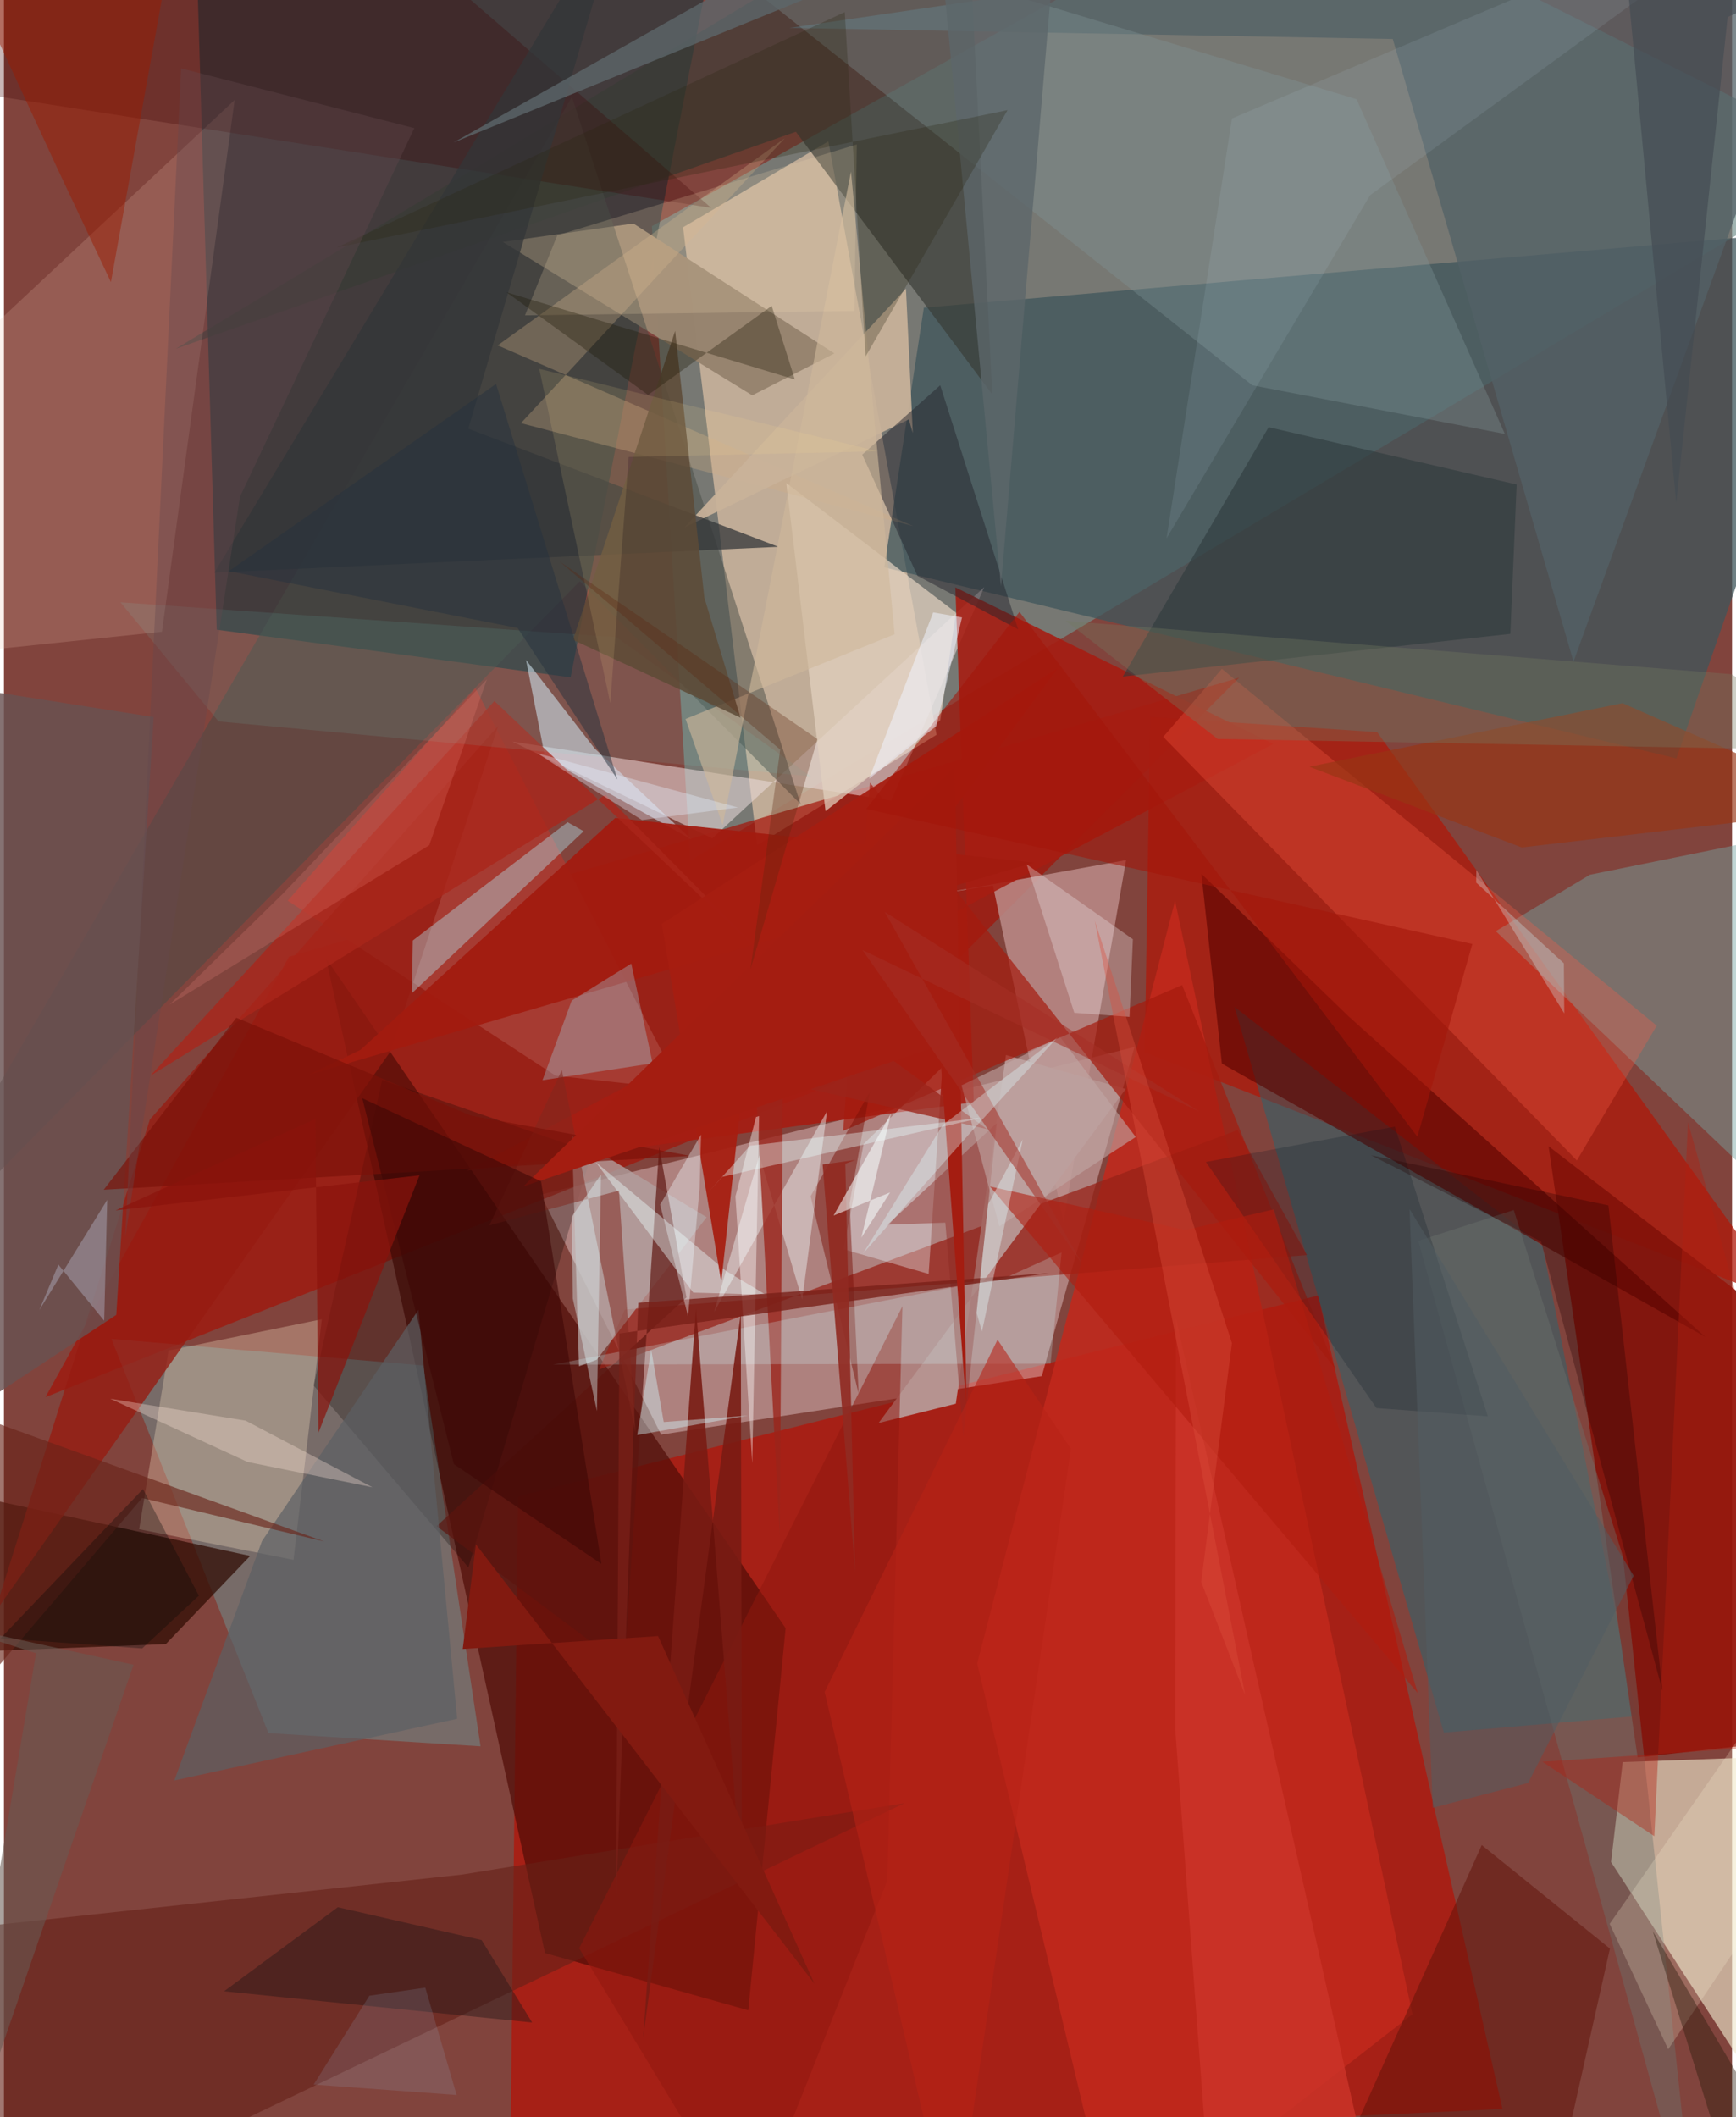 <svg xmlns="http://www.w3.org/2000/svg" width="228" height="278" viewBox="0 0 836 1024"><path fill="#81443d" d="M0 0h836v1024H0z"/><path fill="#74908c" fill-opacity=".678" d="M332.012 416.242L313.449 109.39 619.614-62 898 77.98z"/><path fill="#b41307" fill-opacity=".714" d="M248.71 723.773l387.108-97.201 89.088 393.443-479.943 22.753z"/><path fill="#edd9db" fill-opacity=".412" d="M259.628 577.821l58.295 116.06 184.155-28.307 44.85-159.17z"/><path fill="#cfb79f" fill-opacity=".831" d="M451.168 355.39l-86.815 53.433-35.805-298.884 70.29-41.556z"/><path fill="#20373b" fill-opacity=".643" d="M92.721-37.201l10.213 341.768L274.13 327.6l66.622-339.71z"/><path fill="#3f565b" fill-opacity=".749" d="M445.017 148.815l-19.16 125.588L809.08 366.82 898 109.887z"/><path fill="#a41206" fill-opacity=".69" d="M597.564 327.757l-196.172 196.39L20.08 675.734l117.81-212.978z"/><path fill="#500c07" fill-opacity=".702" d="M261.734 944.633l98.35 27.666L378.157 787.5 155.784 463.462z"/><path fill="#af190a" fill-opacity=".749" d="M862.774 630.192L664.332 354.107l-109.834-7.34-2.61 162.175z"/><path fill="#ede7cb" fill-opacity=".624" d="M777.464 900.598L898 1086V848.177l-114.9 4.096z"/><path fill="#007388" fill-opacity=".357" d="M789.714 830.028L744.33 602.704 595.344 487.056l101.231 350.922z"/><path fill="#5bdae3" fill-opacity=".263" d="M230.554 844.62l-27.72-184.173-150.85-12.87 75.968 190.656z"/><path fill="#821209" fill-opacity=".91" d="M862.377 643l-115.141-88.611 43.079 295.62L898 838.105z"/><path fill="#c2291c" fill-opacity=".867" d="M566.54 435.713l-95.715 368.85L538.033 1086l143.352-111.812z"/><path fill="#383b36" fill-opacity=".663" d="M478.124 190.756L465.377-62 83.143 168.683 383.11 63.738z"/><path fill="#e9d9da" fill-opacity=".561" d="M429.175 387.177l45.047-103.208-131.527 121.51-96.816-46.815z"/><path fill="#bc8d8a" fill-opacity=".831" d="M478.445 428.27l34.088 162.642 30.32-174.917-88.897 16.093z"/><path fill="#a61d11" fill-opacity=".89" d="M614.046 359.826l-153.794-75.722 8.925 248.952-245.189 33.141z"/><path fill="#2f0b02" fill-opacity=".725" d="M-62 713.258v87.454l140.3-5.502 40.804-42.668z"/><path fill="#972218" fill-opacity=".741" d="M630.364 607.028l-330.038 26.366-12.415 28.96 308.9-115.785z"/><path fill="#97846f" fill-opacity=".996" d="M304.508 108.113l-63.189 8.925L362.01 191.22l39.721-20.277z"/><path fill="#74a4a1" fill-opacity=".447" d="M898 618.373L721.687 450.375l45.576-27.315L898 396.578z"/><path fill="#a63c33" fill-opacity=".996" d="M327.668 526.925l-99.536-194.081-90.885 102.804L266.82 520.24z"/><path fill="#ead2b4" fill-opacity=".349" d="M153.77 638.073l-74.13 15.13-14.243 86.452 74.682 14.783z"/><path fill="#474c45" fill-opacity=".494" d="M274.761 46.868l110.655 342.087-106.831-107.833L-62 627.491z"/><path fill="#eec0ab" fill-opacity=".2" d="M76.439 305.569l35.176-257.2L-62 210.898v109.137z"/><path fill="#536167" fill-opacity=".753" d="M759.299 320.017L898-62 379.952 13.502l291.91 5.358z"/><path fill="#662217" fill-opacity=".612" d="M-10.912 1086L-62 937.303l283.755-30.661L435.709 872.1z"/><path fill="#d2d8e5" fill-opacity=".616" d="M285.646 361.884l46.807 44.023-70.661-39.491-9.237-47.223z"/><path fill="#590400" fill-opacity=".616" d="M589.194 514.422L823.09 646.647l-172.557-155.05-71.24-68.955z"/><path fill="#060000" fill-opacity=".255" d="M284.418 557.471L182.97 522.366 149.83 670.11l74.847 88.02z"/><path fill="#961b11" fill-opacity=".784" d="M239.105 351.093L186.983 508.53-4.694 780.322l75.287-238.877z"/><path fill="#b3f5ff" fill-opacity=".369" d="M272.675 397.68l7.764 4.356-83.091 78.359.428-25.505z"/><path fill="#839699" fill-opacity=".333" d="M654.377 47.998l71.72 161.895-122.169-23.537L290.581-62z"/><path fill="#b1a09f" fill-opacity=".788" d="M274.785 549.42l3.392 111.383 8.573-3.136 53.202-68.932z"/><path fill="#ecfaff" fill-opacity=".353" d="M447.34 616.156l-41.151-11.936 9.69-50.907 38.107-37.244z"/><path fill="#b69390" d="M542.661 526.712l-57.908-16.44-24.282 168.657-37.374 9.343z"/><path fill="#ff5c47" fill-opacity=".294" d="M589.184 323.487l210.38 172.595-38.629 65.202-200.094-204.88z"/><path fill="#e2d2c0" fill-opacity=".725" d="M397.46 392.321l-18.978-158.69 82.058 62.637-7.587 52.15z"/><path fill="#5f1309" fill-opacity=".514" d="M776.92 942.467l-62.005-50.075-61.02 136.12L744.76 1086z"/><path fill="#2d3a3b" fill-opacity=".58" d="M731.792 234.328l-3.042 72.253-187.494 20.646 70.557-120.603z"/><path fill="#a51a0e" fill-opacity=".698" d="M405.96 546.948l13.012-168.381 225.104 283.427-74.112-185.56z"/><path fill="#d1ad85" fill-opacity=".318" d="M250.115 204.67l127.65-137.814-138.91 100.201 201.067 87.422z"/><path fill="#791007" fill-opacity=".475" d="M418.9 528.075l-9.81 53.97 4.372 92.018-23.23-95.508z"/><path fill="#695252" fill-opacity=".812" d="M-29.683 691.338l14.42-358.28 87.686 13.758-18.076 289.139z"/><path fill="#3d0000" fill-opacity=".282" d="M-62 37.396l404.18 63.163L154.12-62H6.516z"/><path fill="#5d140e" fill-opacity=".671" d="M209.264 738.164l90.774 67.896 16.952-251.254 13.204 72.74z"/><path fill="#a21b0f" fill-opacity=".937" d="M295.728 395.602L172.446 507.805l-25.119 12.023 351.128-102.635z"/><path fill="#c9b39a" fill-opacity=".922" d="M439.68 209.458l-3.315-69.871-107.25 115.584 108.62-52.308z"/><path fill="#973614" fill-opacity=".663" d="M783.021 340.105L898 390.722l-163.743 19.16-102.782-39.056z"/><path fill="#ebeff0" fill-opacity=".463" d="M365.446 558.806l20.73 69.814 12.016-91.177-54.649 97.177z"/><path fill="#25242d" fill-opacity=".482" d="M490.655 304.418l-48.73-25.914-26.713-58.606 37.721-33.555z"/><path fill="#5c6064" fill-opacity=".682" d="M82.415 861.144L124.8 745.412l75.724-111.899L219.247 831.3z"/><path fill="#9b241a" fill-opacity=".78" d="M360.366 461.966l115.205 84.122-98.762-22.31-1.489 219.278z"/><path fill="#333538" fill-opacity=".737" d="M374.646 264.471l-272.804 12.466 199.3-330.418-76.512 260.823z"/><path fill="#a3e2f5" fill-opacity=".302" d="M274.634 483.99l28.843-17.935 10.33 48.218-53.286 8.187z"/><path fill="#aa261a" fill-opacity=".776" d="M290.967 384.375L70.86 520.261l166.402-181.179 144.019 136.396z"/><path fill="#8c2922" fill-opacity=".431" d="M464.082 695.026l16.231-151.847-52.894 49.152 27.987-.969z"/><path fill="#6c736f" fill-opacity=".4" d="M783.205 752.71L818.522 1086 684.224 600.172l46.18-14.916z"/><path fill="#90170e" fill-opacity=".522" d="M434.66 631.783L278.273 942.32l82.106 135.799 66.93-168.567z"/><path fill="#72e9d7" fill-opacity=".102" d="M103.825 348.934l286.483 26.574-94.051-67.313-239.93-16.89z"/><path fill="#74795f" fill-opacity=".349" d="M835.646 326.08L898 363.066l-310.86-5.66-73.468-57.1z"/><path fill="#ebe2e6" fill-opacity=".337" d="M544.507 491.823l-26.709-1.964-23.021-71.777 51.367 36.205z"/><path fill="#d2feff" fill-opacity=".231" d="M265.602 660.001l240.7-.438 5.36-53.793-26.262 11.82z"/><path fill="#271718" fill-opacity=".447" d="M161.513 922.453l-55.023 40.646 149.037 15.135-24.435-39.884z"/><path fill="#cfb89b" fill-opacity=".608" d="M347.716 399.135l-17.972-51.407 101.132-40.96-21.103-223.775z"/><path fill="#5d4a37" fill-opacity=".851" d="M338.833 289.067l17.508 58.056-81.048-37.642 49.411-149.427z"/><path fill="#fff" fill-opacity=".404" d="M362 707.699l-8.117-129.053 9.95-38.413 1.478-.434z"/><path fill="#ecfeff" fill-opacity=".408" d="M368.57 626.193l-35.088-.996-47.348-63.286 63.213 52.828z"/><path fill="#a61d11" fill-opacity=".933" d="M356.807 530.466l-9.786 89.674-28.778-173.292 191.76-123.915z"/><path fill="#781f18" fill-opacity=".784" d="M296.11 920.458l10.758-290.336 199.03-14.378-208.17 29.219z"/><path fill="#c0a7a6" fill-opacity=".592" d="M481.543 593.108l65.978-43.178-36.499-48.248-47.785 23.262z"/><path fill="#f6ddb4" fill-opacity=".196" d="M412.563 69.874l-1.126 80.52-159.38 2.14 15.633-38.707z"/><path fill="#cc3429" fill-opacity=".82" d="M582.887 1055.53l-16.255-219.303.392-198.416 98.137 435.679z"/><path fill="#80281f" fill-opacity=".514" d="M305.568 693.162l-8.055-117.311-62.652 16.774 35.021-75.126z"/><path fill="#9b1a00" fill-opacity=".471" d="M-19.833-17.25l45.877 99.168 25.7 54.522L87.489-62z"/><path fill="#041220" fill-opacity=".204" d="M663.974 681.04l53.924 4.002-45.03-140.134L581.467 562z"/><path fill="#5d666a" fill-opacity=".792" d="M510.443-50.67L482.32 283.51 449.525-62 217.52 68.93z"/><path fill="#912a21" fill-opacity=".906" d="M411.984 561l-4.962 1.816 4.747 197.596-15.72-197.198z"/><path fill="#7b1209" fill-opacity=".663" d="M226.14 539.64l105.927 19.426-283.806 16.36 64.162-83.189z"/><path fill="#791b14" fill-opacity=".894" d="M357.006 912.171l-22.217-279.27-25.585 352.949 47.27-350.735z"/><path fill="#6a2318" fill-opacity=".627" d="M-47.613 672.37l202.549 73.215-88.104-21.043-96.956 113.448z"/><path fill="#b31f0f" fill-opacity=".4" d="M744.279 852.1L898 841.826l-83.306-299.034-16.284 345.325z"/><path fill="#fff7da" fill-opacity=".212" d="M898 756.566v96.231l-92.886 138.379-28.32-60.66z"/><path fill="#b0c8dc" fill-opacity=".125" d="M875.117-62L660.907 94.413l-98.471 165.943 31.628-203.054z"/><path fill="#a41d11" d="M460 370.949L251.17 573.855l201.423-68.173 13.115 177.056z"/><path fill="#282512" fill-opacity=".275" d="M485.51 53.272l-324.546 66.439L406.752 5.856 416.855 172.4z"/><path fill="#b4b8ca" fill-opacity=".416" d="M17.092 633.66l32.864-53.338-1.468 58.47-22.16-27.149z"/><path fill="#ffe8d9" fill-opacity=".322" d="M51.42 676.514l66.428 30.586 60.432 12.252-61.354-32.226z"/><path fill="#b01c0f" fill-opacity=".584" d="M477.006 573.852l206.97 245.096-69.66-234.013-42.8 9.991z"/><path fill="#210302" fill-opacity=".302" d="M743.592 600.456l58.82 217.516-26.228-234.951-114.773-24.258z"/><path fill="#1c1301" fill-opacity=".318" d="M311.62 191.02l59.798-43.08 11.19 35.597-139.502-42.187z"/><path fill="#a2160a" fill-opacity=".573" d="M710.363 456.593L417.144 391.27l74.14-95.318 192.479 253.849z"/><path fill="#eefafe" fill-opacity=".365" d="M317.436 582.662l13.492 53.97 5.597-61.795.735-26.088z"/><path fill="#fe9385" fill-opacity=".188" d="M134.74 432.439l98.884-103.86-27.877 80.234L80.094 485.94z"/><path fill="#e4fcff" fill-opacity=".384" d="M274.658 588.552L275.18 628l11.68 54.49 1.97-114.429z"/><path fill="#64494d" fill-opacity=".365" d="M85.71 33.072l-27.008 565.22 55.481-358.017L198.52 61.98z"/><path fill="#3e0805" fill-opacity=".6" d="M259.814 571.321l29.212 185.092-71.375-48.25-44.307-176.994z"/><path fill="#d4faff" fill-opacity=".408" d="M360.102 684.617l-40.924 3.178-6.062-35.03-6.765 41.31z"/><path fill="#d1f6fd" fill-opacity=".298" d="M712.297 420.757l-.085 6.113 42.424 39.033.199 24.255z"/><path fill="#e3f5f8" fill-opacity=".408" d="M476.099 582.498l16.768-31.346-19.734 92.892-2.603-9.113z"/><path fill="#8a130c" fill-opacity=".702" d="M201.038 568.444l-48.919 124.587-1.456-151.86-96.657 44.261z"/><path fill="#434b52" fill-opacity=".647" d="M833.872 8.231l-24.878 234.974L780.334-62 898-20.042z"/><path fill="#821a10" d="M316.445 791.308l75.653 168.15L228.3 746.954l-6.36 50.613z"/><path fill="#e5f1ff" fill-opacity=".349" d="M308.637 396.598l46.437-6.039-97.007-26.232 27.47 17.858z"/><path fill="#e7ffff" fill-opacity=".373" d="M473.485 540.508l-112.549 13.639-20.114 22.407 6.733-7.385z"/><path fill="#f0f3ff" fill-opacity=".525" d="M463.475 298.631l-13.94-2.431-31.02 80.438 32.499-25.418z"/><path fill="#95b3d1" fill-opacity=".165" d="M218.998 1013.284l-15.168-51.941-27.055 3.911-26.94 42.972z"/><path fill="#291b0b" fill-opacity=".404" d="M797.647 934.034L887.533 1086H898l-56.497-10.851z"/><path fill="#f7ffff" fill-opacity=".545" d="M429.12 538.599l-14.328 60.01L428.7 576.73l-27.333 11.177z"/><path fill="#b72216" fill-opacity=".573" d="M516.166 700.766L459.298 1086l-62.27-267.651 83.644-170.372z"/><path fill="#515d63" fill-opacity=".522" d="M691.202 874.362l-11.23-289.588L788.397 762.11l-51.03 100.236z"/><path fill="#ffe096" fill-opacity=".125" d="M293.33 340.044l8.884-119.032 120.512-2.721-163.762-39.873z"/><path fill="#a52f25" fill-opacity=".541" d="M415.34 459.507l105.917 151.277L426.143 441.1l152.167 96.54z"/><path fill="#5a240f" fill-opacity=".31" d="M268.696 271.491l106.813 91.056-14.348 106.252 32.383-111.32z"/><path fill="#000707" fill-opacity=".31" d="M-1.632 792.367l68.493 4.934 27.433-25.546-27.042-51.558z"/><path fill="#db503e" fill-opacity=".384" d="M594.064 649.602l-66.349-204.307 72.739 374.545L579.2 765.1z"/><path fill="#675952" fill-opacity=".561" d="M-32.26 784.378l94.951 20.8-94.14 273.301 46.97-278.856z"/><path fill="#26323f" fill-opacity=".49" d="M248.499 303.752l48.316 73.324-58.753-191.381-129.268 90.544z"/><path fill="#e1fcff" fill-opacity=".345" d="M415.64 606.245l53.367-60.06 40.618-44.38-55.416 42.26z"/></svg>